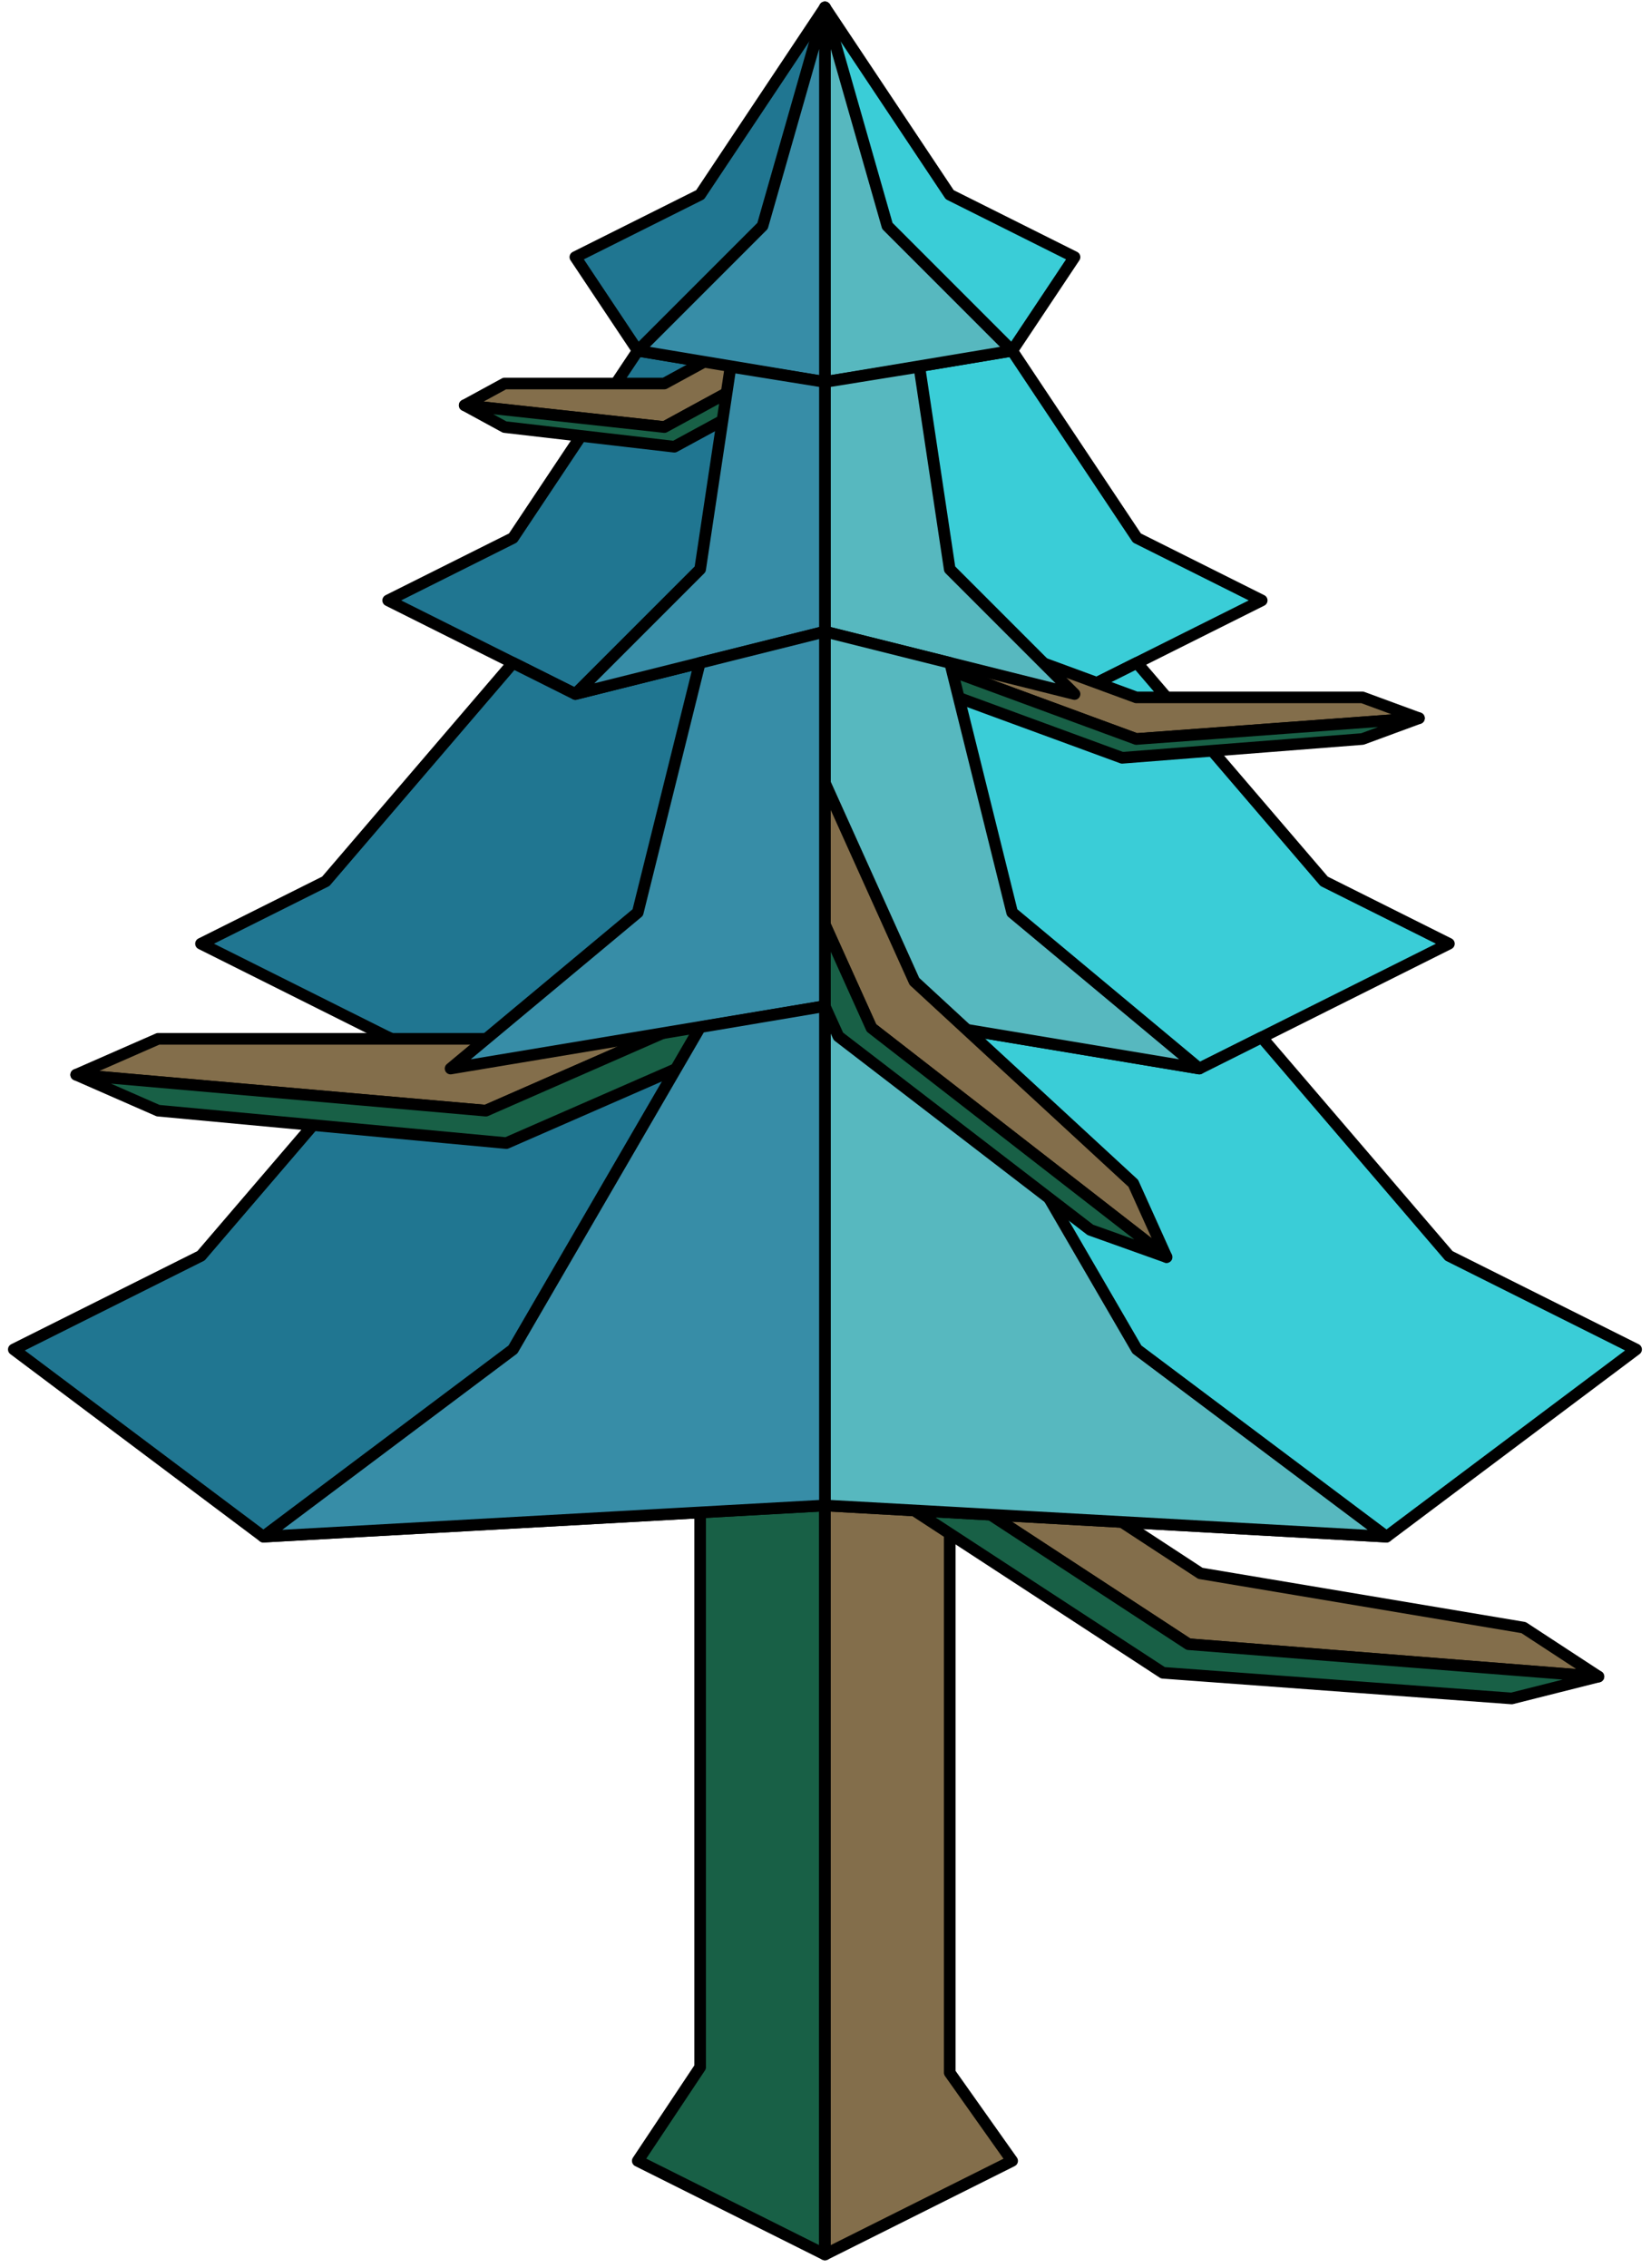 <?xml version="1.0" encoding="UTF-8" standalone="no"?><!DOCTYPE svg PUBLIC "-//W3C//DTD SVG 1.1//EN" "http://www.w3.org/Graphics/SVG/1.1/DTD/svg11.dtd"><svg width="100%" height="100%" viewBox="0 0 142 195" version="1.1" xmlns="http://www.w3.org/2000/svg" xmlns:xlink="http://www.w3.org/1999/xlink" xml:space="preserve" xmlns:serif="http://www.serif.com/" style="fill-rule:evenodd;clip-rule:evenodd;stroke-linecap:round;stroke-linejoin:round;stroke-miterlimit:1.5;"><g id="Tree_pyramid06"><g><path d="M60.219,107.97l0,69.756l-5.366,8.059l16.099,8.05l0,-80.499l-10.733,-5.366Z" style="fill:#186046;stroke:#000;stroke-width:1px;"/><path d="M81.685,107.97l0,70.233l5.367,7.582l-16.1,8.05l0,-80.499l10.733,-5.366Z" style="fill:#836e4b;stroke:#000;stroke-width:1px;"/></g><path d="M83.927,122.637l19.316,12.634l27.798,4.664l6.438,4.211l-35.258,-2.783l-25.754,-16.846l7.46,-1.88Z" style="fill:#836e4b;stroke:#000;stroke-width:1px;"/><path d="M76.467,124.517l-4.35,1.096l27.904,18.209l29.998,2.204l7.46,-1.88l-35.258,-2.783l-25.754,-16.846Z" style="fill:#186046;stroke:#000;stroke-width:1px;"/><g><path d="M70.952,0.639l-10.733,16.099l-10.733,5.367l5.367,8.05l16.099,2.683l0,-32.199Z" style="fill:#207691;stroke:#000;stroke-width:1px;"/><path d="M70.952,0.639l10.733,16.099l10.734,5.367l-5.367,8.05l-16.1,2.683l0,-32.199Z" style="fill:#3acdd7;stroke:#000;stroke-width:1px;"/><path d="M70.952,32.838l0,21.466l-21.466,5.367l-16.1,-8.05l10.733,-5.367l10.734,-16.099l16.099,2.683Z" style="fill:#207691;stroke:#000;stroke-width:1px;"/><path d="M70.952,32.838l16.1,-2.683l10.733,16.099l10.733,5.367l-16.099,8.05l-21.467,-5.367l0,-21.466Z" style="fill:#3acdd7;stroke:#000;stroke-width:1px;"/><path d="M49.486,59.671l21.466,-5.367l0,32.2l-32.199,5.366l-21.466,-10.733l10.733,-5.366l16.099,-18.783l5.367,2.683Z" style="fill:#207691;stroke:#000;stroke-width:1px;"/><path d="M92.419,59.671l-21.467,-5.367l0,32.2l32.2,5.366l21.466,-10.733l-10.733,-5.366l-16.1,-18.783l-5.366,2.683Z" style="fill:#3acdd7;stroke:#000;stroke-width:1px;"/><path d="M70.952,86.504l0,42.932l48.299,2.683l21.467,-16.099l-16.1,-8.05l-16.1,-18.783l-5.366,2.683l-32.2,-5.366Z" style="fill:#3acdd7;stroke:#000;stroke-width:1px;"/><path d="M70.952,86.504l0,42.932l-48.299,2.683l-21.466,-16.099l16.1,-8.05l16.099,-18.783l5.367,2.683l32.199,-5.366Z" style="fill:#207691;stroke:#000;stroke-width:1px;"/><path d="M62.926,80.05l-21.14,9.265l-28.186,0l-7.046,3.088l35.232,3.088l28.187,-12.353l-7.047,-3.088Z" style="fill:#836e4b;stroke:#000;stroke-width:1px;"/><path d="M69.973,83.138l4.109,1.801l-30.533,13.341l-29.949,-2.789l-7.046,-3.088l35.232,3.088l28.187,-12.353Z" style="fill:#186046;stroke:#000;stroke-width:1px;"/><path d="M83.144,54.591l14.587,5.368l19.448,0l4.862,1.789l-24.31,1.79l-19.449,-7.158l4.862,-1.789Z" style="fill:#836e4b;stroke:#000;stroke-width:1px;"/><path d="M67.444,27.358l-10.304,5.615l-13.738,0l-3.435,1.872l17.173,1.872l13.738,-7.488l-3.434,-1.871Z" style="fill:#836e4b;stroke:#000;stroke-width:1px;"/><path d="M78.282,56.38l-2.835,1.044l21.067,7.73l20.665,-1.616l4.862,-1.79l-24.31,1.79l-19.449,-7.158Z" style="fill:#186046;stroke:#000;stroke-width:1px;"/><path d="M70.878,29.229l2.003,1.092l-14.882,8.087l-14.597,-1.691l-3.435,-1.872l17.173,1.872l13.738,-7.488Z" style="fill:#186046;stroke:#000;stroke-width:1px;"/><g><path d="M70.952,0.639l5.367,18.783l10.733,10.733l-16.1,2.683l0,-32.199" style="fill:#57b8bf;stroke:#000;stroke-width:1px;"/><path d="M79.071,31.531l-8.119,1.307l0,21.466l21.467,5.367l-10.734,-10.733l-2.614,-17.407Z" style="fill:#57b8bf;stroke:#000;stroke-width:1px;"/><path d="M81.72,56.997l-10.768,-2.693l0,32.2l32.2,5.366l-16.1,-13.416l-5.332,-21.457Z" style="fill:#57b8bf;stroke:#000;stroke-width:1px;"/><path d="M81.685,88.311l-10.733,-1.807l0,42.932l48.299,2.683l-21.466,-16.099l-16.1,-27.709Z" style="fill:#57b8bf;stroke:#000;stroke-width:1px;"/></g><path d="M70.063,65.347l8.582,19.028l18.827,17.364l2.86,6.342l-25.379,-19.703l-11.443,-25.371l6.553,2.34Z" style="fill:#836e4b;stroke:#000;stroke-width:1px;"/><path d="M63.51,63.007l-3.821,-1.364l12.419,27.457l21.672,16.642l6.552,2.339l-25.379,-19.703l-11.443,-25.371Z" style="fill:#186046;stroke:#000;stroke-width:1px;"/><g><path d="M70.952,0.639l-5.366,18.783l-10.733,10.733l16.099,2.683l0,-32.199" style="fill:#378da7;stroke:#000;stroke-width:1px;"/><path d="M62.834,31.531l8.118,1.307l0,21.466l-21.466,5.367l10.733,-10.733l2.615,-17.407Z" style="fill:#378da7;stroke:#000;stroke-width:1px;"/><path d="M60.185,56.997l10.767,-2.693l0,32.2l-32.199,5.366l16.1,-13.416l5.332,-21.457Z" style="fill:#378da7;stroke:#000;stroke-width:1px;"/><path d="M60.219,88.311l10.733,-1.807l0,42.932l-48.299,2.683l21.466,-16.099l16.1,-27.709Z" style="fill:#378da7;stroke:#000;stroke-width:1px;"/></g></g></g></svg>